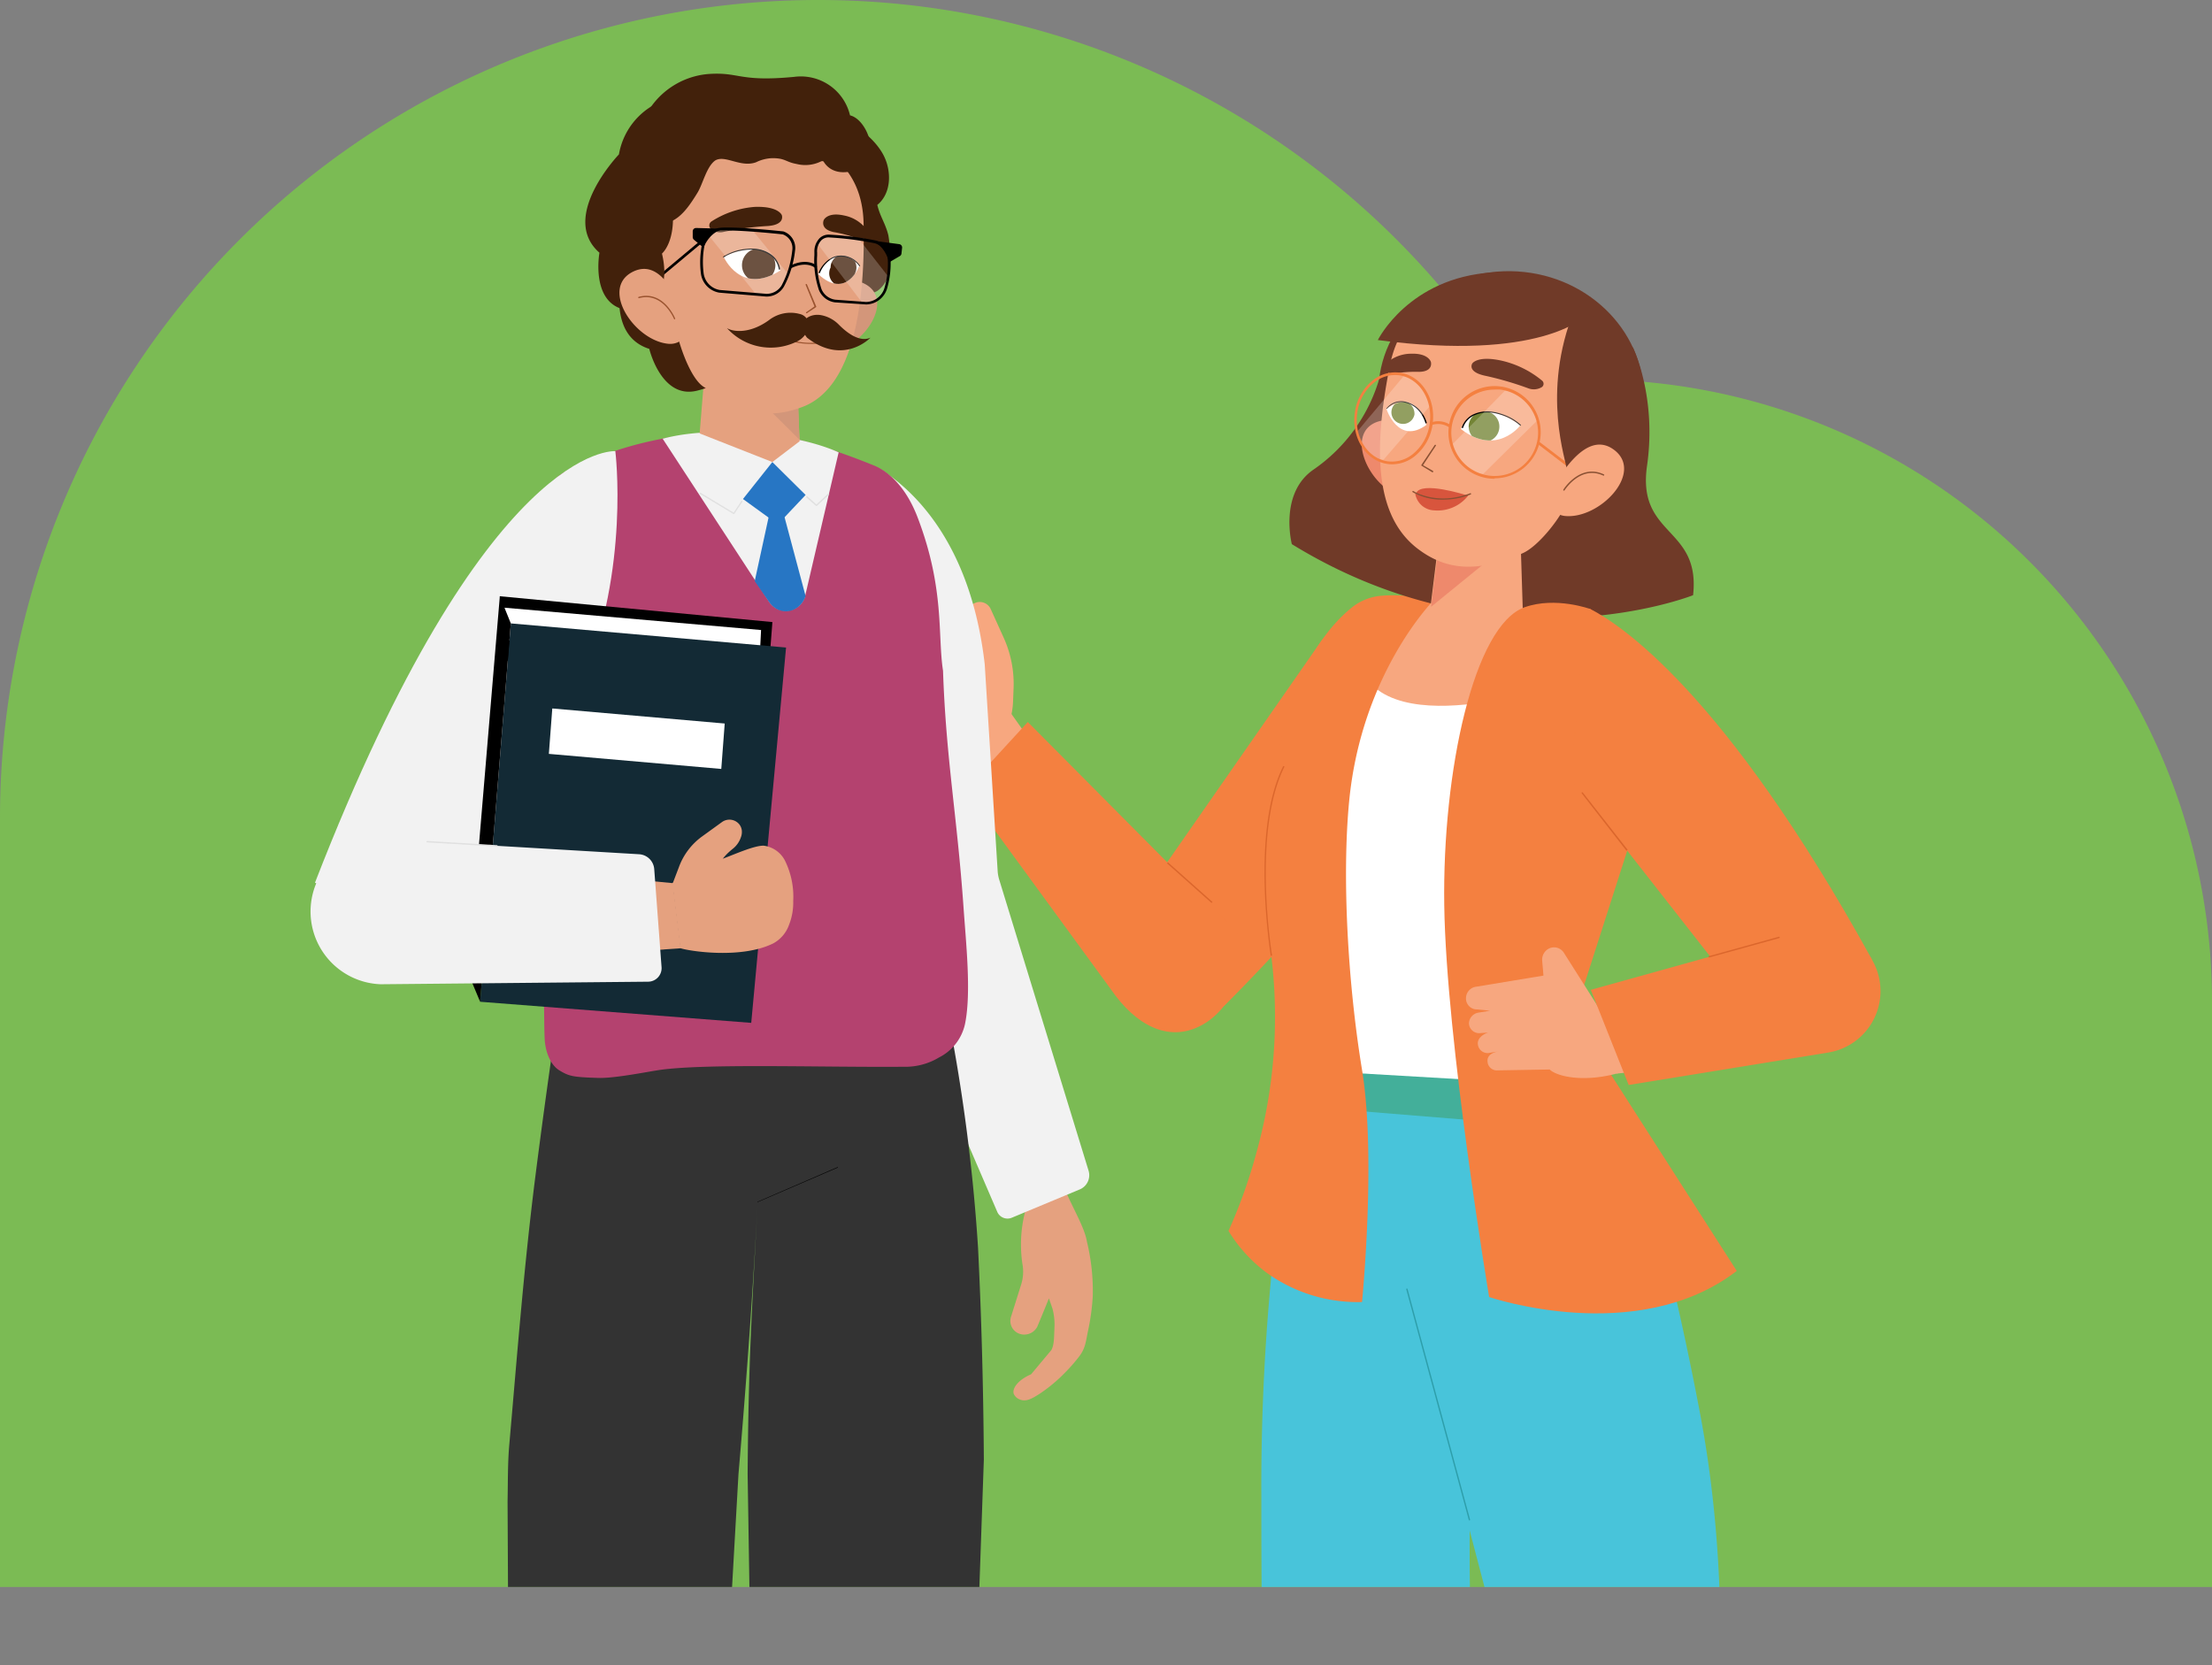 <svg xmlns="http://www.w3.org/2000/svg" xmlns:xlink="http://www.w3.org/1999/xlink" viewBox="0 0 380.37 286.38"><rect x="0" y="0" width="380.37" height="286.38" fill="#808080" stroke="none"/><defs><style>.cls-1{fill:none;}.cls-18,.cls-2{fill:#fff;}.cls-3{fill:#7bbb54;}.cls-4{clip-path:url(#clip-path);}.cls-5{fill:#48c4da;}.cls-6{fill:#2d9eaa;}.cls-7{fill:#f48040;}.cls-8{fill:#f7a77f;}.cls-9{fill:#895033;}.cls-10{fill:#db662c;}.cls-11{fill:#43af9a;}.cls-12{fill:#703a28;}.cls-13{fill:#ee896c;}.cls-14{clip-path:url(#clip-path-2);}.cls-15{fill:#738435;}.cls-16{clip-path:url(#clip-path-3);}.cls-17{fill:#d8553d;}.cls-18{opacity:0.22;}.cls-19{fill:#e5a17f;}.cls-20{fill:#f2f2f2;}.cls-21{fill:#333;}.cls-22{fill:#b4426f;}.cls-23{fill:#2776c4;}.cls-24{fill:#e0e0e0;}.cls-25{fill:#132a35;}.cls-26{fill:#42210b;}.cls-27{fill:#d3967a;}.cls-28{fill:#99522e;}.cls-29{clip-path:url(#clip-path-4);}.cls-30{clip-path:url(#clip-path-5);}</style><clipPath id="clip-path"><polyline id="SVGID" class="cls-1" points="0 7.61 0 272.92 166.31 272.92 281.32 272.92 380.37 272.92 380.37 4.39"/></clipPath><clipPath id="clip-path-2"><path class="cls-2" d="M251.21,73.78s2.35-6.19,10.23-.64C261.44,73.14,257.37,78.57,251.21,73.78Z"/></clipPath><clipPath id="clip-path-3"><path class="cls-2" d="M245.29,73.07s-1.8-6.59-6.88-2.73C238.41,70.34,240.44,76.62,245.29,73.07Z"/></clipPath><clipPath id="clip-path-4"><path class="cls-2" d="M134.19,46.51s-1.21-6.36-9.75-2.35C124.44,44.16,127.34,50.88,134.19,46.51Z"/></clipPath><clipPath id="clip-path-5"><path class="cls-2" d="M140.69,47.14s2.86-6,7.09-1.46C147.78,45.68,145.61,51.66,140.69,47.14Z"/></clipPath></defs><g id="Capa_2" data-name="Capa 2"><g id="propuesta_página_nueva" data-name="propuesta página nueva"><g id="propósitos"><path class="cls-3" d="M273.34,65.26h0a107.69,107.69,0,0,0-13.39.83A140.59,140.59,0,0,0,140.66,0h0A140.67,140.67,0,0,0,0,140.66V272.92H380.37V172.28A107,107,0,0,0,273.34,65.26Z"/><g class="cls-4"><path class="cls-5" d="M253.06,285.54c-.66-20-.13-26.86-.31-45-.18-16.84-.94-40.87-3.7-70.42H226.63a378.4,378.4,0,0,0-9.73,87.09c0,6.84,0,17.51.2,29.12Z"/><path class="cls-5" d="M296,282.09c-.35-2.89.17-18.55-3.6-38.68-4-21.14-7.35-32.71-8.18-35.84a212.39,212.39,0,0,0-11.67-32.91l-30.92-2.23-8.19,17.15,25.35,96.8Z"/><path class="cls-6" d="M252.68,261.48a.12.12,0,0,1-.11-.09l-10.75-39.65a.11.11,0,0,1,.22-.06l10.75,39.65a.11.11,0,0,1-.08.14Z"/><path class="cls-7" d="M256.48,106.19s-3.41,24-45.7,66.53a4.07,4.07,0,0,1-5.72.05L192.3,160.36l35-50.27c2.51-2.51,4-4,7.15-4Z"/><path class="cls-8" d="M164.28,127.33l9.32-5,14.2,20c-3.27,2.24-7.58,4.71-10.87,6.94Z"/><path class="cls-8" d="M174.2,120.71l.09-2.26a19.25,19.25,0,0,0-1.73-8.85l-2.21-4.88a2.07,2.07,0,0,0-3-.86h0a2.64,2.64,0,0,0-1.11,2.74l1.2,5.57-11.78-13a1.6,1.6,0,0,0-2.4,0l-.43.47a1.6,1.6,0,0,0-.1,2l8.47,10.14-11.34-10.3a1.6,1.6,0,0,0-2.39.12l-.3.37a1.6,1.6,0,0,0,.1,2.11l9.52,9.66L147.92,108a1.59,1.59,0,0,0-2.38.7l-.08.19a1.61,1.61,0,0,0,.45,1.84l8.75,6.63L149.38,115a1.6,1.6,0,0,0-2.44,1.16h0a1.61,1.61,0,0,0,.61,1.45l20.93,14.81,3.55-5.17A12.47,12.47,0,0,0,174.2,120.71Z"/><path class="cls-9" d="M166.24,121.12a.11.11,0,0,1-.11-.08,10.74,10.74,0,0,1,1.18-8.94.14.14,0,0,1,.17,0,.12.12,0,0,1,0,.17,10.43,10.43,0,0,0-1.15,8.73.11.11,0,0,1-.08.15Z"/><path class="cls-7" d="M212.34,160l-35.6-35.83L166,135.87l25.87,35.43c4.34,5.68,10,8.1,15.51,4.57h0C212.28,172.7,215.47,165,212.34,160Z"/><path class="cls-10" d="M208.36,155.24a.11.11,0,0,1-.08,0l-7.53-6.7a.12.12,0,0,1,.16-.18l7.53,6.71a.14.14,0,0,1,0,.17Z"/><path class="cls-2" d="M234.5,105.26l20.87,14.63L254.08,192l-28.74-4.85S211.73,125.9,234.5,105.26Z"/><polygon class="cls-11" points="225.42 190.4 254.27 192.75 252.83 185.7 224.72 184.06 225.42 190.4"/><path class="cls-8" d="M265.9,118.24s-34.45,11.53-32.79-9.57L249,102.23l11.25.13,5.68,4.74,5.69,9.5Z"/><path class="cls-7" d="M246.54,103.22S234.15,115.64,232,137.76c-1.25,12.89-.26,31.16,2.21,46.22s0,39.94,0,39.94a26.76,26.76,0,0,1-16.35-5,25.51,25.51,0,0,1-6.61-7.23,90.17,90.17,0,0,0,4.84-13.6,86.71,86.71,0,0,0,2.71-32c-1.38-11.91-3-48.16,13.68-61.63a9.3,9.3,0,0,1,5-2A24.17,24.17,0,0,1,245,103Z"/><path class="cls-10" d="M218.61,164.38a.12.12,0,0,1-.11-.09c0-.21-3.46-21.21,2.13-32.47a.13.13,0,0,1,.16-.06.13.13,0,0,1,.05.16c-5.56,11.19-2.15,32.12-2.11,32.33a.12.12,0,0,1-.1.13Z"/><path class="cls-12" d="M280.79,59.74s4.14,8.4,2.43,20.37c-1.75,12.24,9.23,10.39,7.92,22.25,0,0-33.19,13.24-69-8.78,0,0-2.25-8.72,3.74-12.83a28.81,28.81,0,0,0,11.23-15.38Z"/><ellipse class="cls-12" cx="259.85" cy="67.87" rx="21.21" ry="22.84" transform="translate(163.99 318.75) rotate(-83.73)"/><polygon class="cls-8" points="260.98 77.26 262.08 112.04 245.22 110.58 249.01 79.82 260.98 77.26"/><polygon class="cls-13" points="246.08 104.36 258.67 94.11 248.06 88.62 246.08 104.36"/><path class="cls-13" d="M244.32,83.33A17.09,17.09,0,0,0,243.17,77c-1.1-2.83-2.95-5.62-6.32-4.46-5.73,2-1.31,11.45,4.2,12.77,1.63.39,3.25-.58,3.27-1.94Z"/><path class="cls-8" d="M265.22,51.94a25.37,25.37,0,0,0-11.77-1.77C248,50.7,240.9,53.28,239,62.85c-3.18,15.95-2.11,26.45,5,31.68,4.95,3.67,10.38,3.92,17.86.6,2.78-1.24,6.83-6.4,7.88-9.41l3-8.37S283,59,265.22,51.94Z"/><path class="cls-9" d="M246.37,81.23h-.06l-1.84-1.12s-.05,0-.05-.07a.13.13,0,0,1,0-.09l2.3-3.43a.14.14,0,0,1,.17,0,.12.12,0,0,1,0,.16L244.7,80l1.73,1a.12.12,0,0,1,0,.16A.14.14,0,0,1,246.37,81.23Z"/><path class="cls-12" d="M246.05,62.24s.49,1.65-2,1.71a22.07,22.07,0,0,0-4.21.28,1.56,1.56,0,0,1-1.61-.57h0a.88.88,0,0,1,.11-1.15,6.4,6.4,0,0,1,4.35-1.68C245.65,60.74,246.05,62.24,246.05,62.24Z"/><path class="cls-12" d="M253.17,62.51s-1,1.5,2.45,2.16a56.48,56.48,0,0,1,7.15,2.1,2.69,2.69,0,0,0,2.32-.17h0a.7.7,0,0,0,.07-1.15A16.76,16.76,0,0,0,258.09,62C254,61.13,253.17,62.51,253.17,62.51Z"/><path class="cls-2" d="M251.21,73.78s2.35-6.19,10.23-.64C261.44,73.14,257.37,78.57,251.21,73.78Z"/><g class="cls-14"><path class="cls-15" d="M252.6,72.85a2.64,2.64,0,1,0,3.18-2.06A2.68,2.68,0,0,0,252.6,72.85Z"/></g><path d="M261.4,73.18A8.55,8.55,0,0,0,259,71.65a11.16,11.16,0,0,0-1.38-.46,7.54,7.54,0,0,0-1.42-.25,5.56,5.56,0,0,0-2.79.53,3.62,3.62,0,0,0-1.82,2.08h0a.1.1,0,0,1-.14.07.11.11,0,0,1-.08-.14h0a3.88,3.88,0,0,1,1.95-2.2,5.7,5.7,0,0,1,2.9-.51,7.72,7.72,0,0,1,1.45.26,10.85,10.85,0,0,1,1.39.48,8.72,8.72,0,0,1,2.48,1.58.06.06,0,0,1-.08.08Z"/><path class="cls-2" d="M245.29,73.07s-1.8-6.59-6.88-2.73C238.41,70.34,240.44,76.62,245.29,73.07Z"/><g class="cls-16"><path class="cls-15" d="M243.23,71.28a2,2,0,1,1-2.1-2.37A2.27,2.27,0,0,1,243.23,71.28Z"/></g><path d="M238.37,70.3A3.21,3.21,0,0,1,240.88,69a2.85,2.85,0,0,1,1,.16h0a4.17,4.17,0,0,1,1.19.5,4.38,4.38,0,0,1,1,.82,5.57,5.57,0,0,1,.75,1,5.27,5.27,0,0,1,.51,1.19.11.11,0,0,1-.22.06h0a5.41,5.41,0,0,0-.48-1.14,5.1,5.1,0,0,0-.71-1,4.2,4.2,0,0,0-.94-.8,3.71,3.71,0,0,0-1.14-.49h0a2.7,2.7,0,0,0-.9-.15,2.79,2.79,0,0,0-.91.13,3.4,3.4,0,0,0-1.52,1,.06.06,0,1,1-.08-.08Z"/><path class="cls-17" d="M243.36,84.9a3.42,3.42,0,0,0,3.21,2.87,6.66,6.66,0,0,0,5.92-2.57Z"/><path class="cls-17" d="M252.13,85.15s-7.8-2.5-8.62-.32C243.51,84.83,249,86.44,252.13,85.15Z"/><path class="cls-9" d="M248.12,85.93a10.36,10.36,0,0,1-5.22-1.3.14.14,0,0,1,0-.17.12.12,0,0,1,.16,0s4,2.57,9.75.37a.11.11,0,0,1,.15.06.12.12,0,0,1-.07.15A13.17,13.17,0,0,1,248.12,85.93Z"/><path class="cls-18" d="M258.81,67.17l-9.29,9.48s1.72,4.82,5.53,4.85l9.32-9.21S262.89,67.46,258.81,67.17Z"/><path class="cls-18" d="M241.37,64.69l-8.07,9.63s1.37,4.78,4.61,4.74L246,69.7S244.83,64.9,241.37,64.69Z"/><path class="cls-7" d="M257,82.33a8.38,8.38,0,0,1-1.11-.07,7.95,7.95,0,0,1-6.74-9h0a7.93,7.93,0,1,1,7.85,9ZM257,67a7.46,7.46,0,0,0-7.37,6.41h0A7.46,7.46,0,1,0,258,67,7.55,7.55,0,0,0,257,67Z"/><path class="cls-7" d="M239.39,79.85a5.66,5.66,0,0,1-.82-.06c-3.69-.53-6.2-4.48-5.6-8.81h0a8.52,8.52,0,0,1,3.18-5.64,6.18,6.18,0,0,1,4.6-1.25c3.68.53,6.2,4.49,5.6,8.82a8.5,8.5,0,0,1-3.18,5.63A6.28,6.28,0,0,1,239.39,79.85Zm-6-8.81c-.56,4.08,1.77,7.8,5.21,8.29a5.72,5.72,0,0,0,4.25-1.16,8.07,8.07,0,0,0,3-5.33c.56-4.07-1.77-7.79-5.21-8.29a5.7,5.7,0,0,0-4.25,1.16,8,8,0,0,0-3,5.33Z"/><path class="cls-7" d="M249.22,73.52a3.41,3.41,0,0,0-3-.43l-.17-.43a3.8,3.8,0,0,1,3.47.49Z"/><rect class="cls-7" x="266.83" y="74.86" width="0.47" height="6.45" transform="translate(42.85 242.85) rotate(-52.61)"/><path class="cls-12" d="M269.42,80.83c0-1.46-4.51-13.16,1.29-27.51,0,0,5.62-.82,6.58,9.46C278.83,79.27,269.42,80.83,269.42,80.83Z"/><path class="cls-8" d="M266.54,85.74a17.92,17.92,0,0,1,3.3-6c2.06-2.45,4.86-4.6,7.81-2.3,5,3.93-2.58,11.85-8.52,11.3-1.75-.17-3-1.69-2.59-3Z"/><path class="cls-9" d="M268.9,84.36l-.06,0a.12.12,0,0,1,0-.16c0-.05,2.86-4.54,6.95-2.62a.11.11,0,0,1,.06.15.12.12,0,0,1-.16.06c-3.9-1.83-6.62,2.49-6.65,2.53A.11.11,0,0,1,268.9,84.36Z"/><path class="cls-12" d="M272.41,54.48s-7.54,7.71-35.48,4c0,0,5.29-10.71,19.68-11.63S272.41,54.48,272.41,54.48Z"/><path class="cls-7" d="M273.5,104.75s-6-2.21-11.32-.32c-8.73,3.08-14.17,28.21-13.83,51.25.33,23.26,7.72,67.38,7.72,67.38s25.44,8.69,42.58-4.49l-28-43.7,11.62-36.22Z"/><path class="cls-7" d="M273.5,104.75c4.9,2.53,22.91,14,48.37,60.22L303,175.89l-32.78-41.84,2-26.47C272.32,106.8,272.8,104.39,273.5,104.75Z"/><path class="cls-10" d="M279.74,146.27a.11.11,0,0,1-.09,0L272,136.45a.11.11,0,0,1,0-.16.12.12,0,0,1,.17,0l7.65,9.77a.12.12,0,0,1,0,.17Z"/><path class="cls-8" d="M253.85,169.69l11.56-1.91-.22-2.56a2.15,2.15,0,0,1,1.31-2.16,2,2,0,0,1,2.39.75l7.05,11.12,5.34,8.56c-6.89,2.94-13.12,2-14.81.44l-8.92.15a1.61,1.61,0,0,1-1.75-1.42c-.09-.65.12-1.56,2-1.87l-1.84.31a1.68,1.68,0,0,1-1.83-1.52c-.11-.84.64-1.65,1.77-2l-1.37.09A1.74,1.74,0,0,1,252.6,176a1.93,1.93,0,0,1,1.62-1.85l2-.33L254,173.6a1.88,1.88,0,0,1-1.91-2A2,2,0,0,1,253.85,169.69Z"/><polygon class="cls-8" points="275.94 174.93 295.18 170.99 297.61 182.56 277.94 184.64 275.94 174.93"/><path class="cls-7" d="M309.48,160.23l-35.93,10,6.51,16.36L314.45,181a10.7,10.7,0,0,0,8.4-13.83h0A10.68,10.68,0,0,0,309.48,160.23Z"/><path class="cls-10" d="M293.92,164.66a.13.13,0,0,1-.11-.09.11.11,0,0,1,.08-.14l12-3.33a.11.11,0,0,1,.14.08.12.12,0,0,1-.08.15l-12,3.32Z"/><path class="cls-19" d="M177.81,204.18a22.69,22.69,0,0,0-2,13.18,7.28,7.28,0,0,1-.2,3.5l-1.76,5.6a2.34,2.34,0,0,0,1.3,2.86,2.52,2.52,0,0,0,3.22-1.16c.68-1.62,1.35-3.25,2-4.87l.61,1.76a10.47,10.47,0,0,1,.35,3c-.08,2.13-.06,3.25-.54,4.13l-3.49,4.17c-2.12.9-3.24,2.33-3,3.3a1.78,1.78,0,0,0,1,1c1.06.47,2,0,3.55-1a26.92,26.92,0,0,0,4.36-3.66,28.51,28.51,0,0,0,2.34-2.68c1.14-1.47,1.17-2.69,1.56-4.51a38.58,38.58,0,0,0,.8-5.88,35.8,35.8,0,0,0-1-9.36c-.44-2.71-2.77-6.25-4.36-10.39C180.43,203.62,180.07,203.73,177.81,204.18Z"/><path class="cls-20" d="M171.56,149.88l-2.23-35.66C166.85,92.71,156.47,84,151.59,80.8c-1-.67-3-.56-3,.68l-1.39,44.9,5.29-2.9L156.25,173l15.24,35.42a1.92,1.92,0,0,0,2.5,1l11.69-4.87a2.65,2.65,0,0,0,1.51-3.21l-15.35-50A6.47,6.47,0,0,1,171.56,149.88Z"/><path class="cls-21" d="M169.18,251q-.12-18.63-1-36.46a309.85,309.85,0,0,0-5.44-41.26c-1.69-8.44-3.65-16.37-5.75-23.74l-32.28,3.08-25.9,3.16Q95.12,178.35,92.1,202c-2,15.7-3.18,31.18-4.52,46.41-.29,3.26-.23,6.53-.3,9.81l.14,27.89,37.71.24c0-.12,1.85-32.77,1.86-32.89q2.06-23.82,3.31-46.79c-1,18.4-1.59,27.19-1.74,46.82l.52,32.86,38.87-.24Z"/><path d="M130.3,206.75a.05.05,0,0,1-.05,0,.05.05,0,0,1,0-.07L144,200.73a.05.05,0,0,1,.07,0,.05.05,0,0,1,0,.07l-13.75,5.92Z"/><path class="cls-22" d="M124.14,74.11c-7.42.63-14.24,1.72-21.17,4.46-1.85.73-4.09,1.68-5.75,2.55-4.94,2.59-3.54,8.59-2.92,14.29a296.34,296.34,0,0,1,0,36.25c-.75,12.11-3.08,16.76-1.28,31,.67,5.31.47,12.44.64,16,.09,2,.88,4.43,2.56,5.44s2.3,1.14,6.71,1.28c2.53.07,7.31-.85,9.92-1.28,7.59-1.27,28.33-.52,42.54-.64a11.19,11.19,0,0,0,6.08-1.6A8.44,8.44,0,0,0,166,175.8c1-5.33.13-13.4-.32-19.83-1.1-15.67-3-25.41-3.52-40.62-.95-6.08.32-14.08-4.36-26.34-2.13-5.6-5.29-8-7.33-8.88-9-3.7-18.09-6.09-22.42-6.35Z"/><path class="cls-20" d="M144.21,77.8s-5.58-2.77-15.13-3.23c0,0-8.09-1-15.13.88l18.34,28.09a3.45,3.45,0,0,0,6.11-.84Z"/><polygon class="cls-23" points="132.81 79.46 127.76 85.82 133.76 90.17 138.53 85.12 132.81 79.46"/><path class="cls-23" d="M132.49,87.47l-2.71,12.47,2.56,3.72c1.84,2.43,5.19,1.73,6.19-1.14h0l-4-15Z"/><path class="cls-24" d="M126.15,88.38l-.06,0-5.75-3.46a.12.12,0,0,1,0-.16.13.13,0,0,1,.16,0l5.65,3.4,1.33-2a.11.11,0,0,1,.16,0,.11.11,0,0,1,0,.16l-1.39,2.09A.11.11,0,0,1,126.15,88.38Z"/><path class="cls-24" d="M140.38,87a.13.13,0,0,1-.08,0l-1.64-1.47a.14.14,0,0,1,0-.17.12.12,0,0,1,.17,0l1.56,1.4,2-1.86a.12.12,0,0,1,.16,0,.12.12,0,0,1,0,.17l-2.08,1.93A.12.12,0,0,1,140.38,87Z"/><path class="cls-20" d="M105.81,77.59s-22.12-1.86-51.65,74.22L78,162.13l22.17-44.94C108.35,97.71,105.81,77.59,105.81,77.59Z"/><polygon points="85.95 102.54 132.82 106.98 131.94 118.3 86.38 113.53 85.95 102.54"/><polygon class="cls-2" points="130.6 113.8 130.87 108.35 86.74 104.51 86.64 110.06 130.6 113.8"/><polygon class="cls-25" points="87.84 107.21 82.56 172.28 129.18 175.91 135.17 111.36 87.84 107.21"/><polygon points="87.84 107.21 85.95 102.54 80.51 167.37 82.56 172.28 87.84 107.21"/><polygon class="cls-2" points="124.03 132.24 94.38 129.65 94.97 121.84 124.62 124.43 124.03 132.24"/><polygon class="cls-19" points="84.03 148.88 115.69 151.88 117.06 163.08 86.06 165.24 84.03 148.88"/><path class="cls-19" d="M134.92,147.89a4.81,4.81,0,0,0-3.57-2.45c-1.59-.07-5,1.48-7.06,2.24a9.58,9.58,0,0,1,.76-.86,12.73,12.73,0,0,1,1-.88A4.26,4.26,0,0,0,127.4,144a2.54,2.54,0,0,0,.14-1.33,2.08,2.08,0,0,0-.41-.9,2.19,2.19,0,0,0-3-.38l-3.4,2.46a11.33,11.33,0,0,0-4,5.31l-1,2.62-.11.07,0,.17-.3.83.39-.12,1.26,10.33c1.37.48,10.41,1.95,16-.82a5.82,5.82,0,0,0,2.71-3.19,10.34,10.34,0,0,0,.72-4.08A14,14,0,0,0,134.92,147.89Z"/><path class="cls-20" d="M68.06,144.43l41.84,2.48a2.77,2.77,0,0,1,2.6,2.56l1.26,16.86a2.33,2.33,0,0,1-2.31,2.5l-46,.44a12.52,12.52,0,0,1-11.84-14.79h0A12.52,12.52,0,0,1,68.06,144.43Z"/><path class="cls-24" d="M85.44,145.58h0l-12-.71a.12.12,0,0,1-.11-.13.12.12,0,0,1,.12-.11l12,.72a.1.1,0,0,1,.11.12A.11.11,0,0,1,85.44,145.58Z"/><path class="cls-26" d="M144.51,19.93c2.74,1.75,5.58,3.6,7.22,6.4s1.65,6.86-.87,8.91c.49,2.06,1.4,3.17,1.9,5.23a21.25,21.25,0,0,1,.21,5.58,5.07,5.07,0,0,1-2.13,4,4.66,4.66,0,0,1-5.53-.86,7.63,7.63,0,0,1-2-5.51,22.51,22.51,0,0,1,1.1-5.9,49.42,49.42,0,0,1-5-9.34,9.18,9.18,0,0,1-.91-5.24c.37-1.76,2.06-3.37,3.83-3"/><path class="cls-27" d="M139.81,58.11a16.77,16.77,0,0,1,2.18-6c1.55-2.54,3.81-4.91,6.85-3.22,5.18,2.89-.68,11.25-6.22,11.59-1.63.1-3-1.11-2.81-2.42Z"/><polygon class="cls-19" points="122.83 43.49 120.31 74.54 132.81 79.46 137.5 75.89 136.14 46.88 122.83 43.49"/><polygon class="cls-27" points="137.45 75.59 126.17 64.41 137.03 60.09 137.45 75.59"/><path class="cls-26" d="M119.59,47.09c3.52,5.67,2,8.76,2,8.76,4,5.29,1.68,8.43,1.68,8.43s2.86,1.28-3.34,2.89S111.65,60,111.65,60C102.76,57.17,108,43.14,108,43.14a12.09,12.09,0,0,1,3.58-11.79Z"/><path class="cls-19" d="M125.08,23.39a24.93,24.93,0,0,1,11.65.31c5.11,1.43,11.55,5.13,11.77,14.67.35,15.9-2.41,28.52-10.45,31.59-6.17,2.35-10.47,1-17.11-3.47-2.47-1.66-4.5-8.17-5-11.24l-2.41-8.65S106.72,27.15,125.08,23.39Z"/><path class="cls-28" d="M138.73,53.86a.1.1,0,0,1-.1,0,.11.11,0,0,1,0-.16l1.43-1L138.54,49a.11.11,0,0,1,.06-.15.12.12,0,0,1,.16.06l1.58,3.76a.12.12,0,0,1,0,.14l-1.51,1A.07.07,0,0,1,138.73,53.86Z"/><path class="cls-26" d="M141.65,37.84s-.72,1.56,1.69,2.07a21.72,21.72,0,0,1,4,1.07A1.47,1.47,0,0,0,149,40.7h0a.91.91,0,0,0,.07-1.16,6.33,6.33,0,0,0-3.93-2.48C142.27,36.42,141.65,37.84,141.65,37.84Z"/><path class="cls-26" d="M134.44,37s.68,1.77-2.77,1.89a50.62,50.62,0,0,0-7.27,1,2.43,2.43,0,0,1-2.21-.57h0a.81.81,0,0,1,.16-1.24,16,16,0,0,1,7.46-2.5C133.89,35.44,134.44,37,134.44,37Z"/><path class="cls-2" d="M134.19,46.51s-1.21-6.36-9.75-2.35C124.44,44.16,127.34,50.88,134.19,46.51Z"/><g class="cls-29"><path class="cls-26" d="M133.33,45.54a2.87,2.87,0,1,1-3-2.8A2.91,2.91,0,0,1,133.33,45.54Z"/></g><path d="M124.41,44.11a8.55,8.55,0,0,1,2.65-1.1,9.88,9.88,0,0,1,1.43-.22,6.93,6.93,0,0,1,1.44,0,5.6,5.6,0,0,1,2.7,1,3.8,3.8,0,0,1,1.51,2.46.11.11,0,0,1-.1.13.12.12,0,0,1-.13-.1h0a3.6,3.6,0,0,0-1.4-2.32,5.35,5.35,0,0,0-2.6-1,7.37,7.37,0,0,0-1.41,0,11,11,0,0,0-1.4.21,8.36,8.36,0,0,0-2.63,1.06s-.06,0-.07,0A.06.06,0,0,1,124.41,44.11Z"/><path class="cls-2" d="M140.69,47.14s2.86-6,7.09-1.46C147.78,45.68,145.61,51.66,140.69,47.14Z"/><g class="cls-30"><path class="cls-26" d="M142.83,46a2.22,2.22,0,1,0,4.2,1,2.22,2.22,0,1,0-4.2-1Z"/></g><path d="M147.73,45.71A3.85,3.85,0,0,0,144,44.17a3.11,3.11,0,0,0-1,.37,4.12,4.12,0,0,0-.85.64A5,5,0,0,0,141,46.92h0a.11.11,0,0,1-.15.06.11.11,0,0,1-.06-.15h0a5.2,5.2,0,0,1,2.16-2.47A3.65,3.65,0,0,1,144,44a4,4,0,0,1,3.87,1.65.05.05,0,0,1,0,.08A.06.06,0,0,1,147.73,45.71Z"/><path class="cls-28" d="M139.29,59.14a13,13,0,0,1-5.59-1.32.12.12,0,0,1,0-.16.1.1,0,0,1,.15,0c5.56,2.65,9.7.43,9.74.41a.12.12,0,0,1,.16,0,.12.12,0,0,1,0,.16A9.67,9.67,0,0,1,139.29,59.14Z"/><path class="cls-26" d="M138.93,55.15a2,2,0,0,0-1.4-1.15,6.05,6.05,0,0,0-5.32,1.07c-3.33,2.41-6.22,2-7.21,1.35a10.13,10.13,0,0,0,12,2.33,3.68,3.68,0,0,0,1.75-1.67A2.4,2.4,0,0,0,138.93,55.15Z"/><path class="cls-26" d="M138,56.43c-.28-1.46,1.39-2.56,3.2-2.23a5.76,5.76,0,0,1,3.09,1.68c2.66,2.65,4.41,2.64,5.4,2.19,0,0-4.62,4.89-10.92,0A3.82,3.82,0,0,1,138,56.43Z"/><path class="cls-18" d="M147.62,41l5.15,6.59s-.31,4.41-4.47,4.53l-7.9-10.43S141.07,39.43,147.62,41Z"/><path class="cls-18" d="M129.33,39.52l6.1,7.49s-.36,4.48-5.41,3.62l-8.84-11S123.24,38.91,129.33,39.52Z"/><path d="M131.86,51h-.1l-8.06-.67A3.82,3.82,0,0,1,120.52,47a15.31,15.31,0,0,1,.2-5,3.56,3.56,0,0,1,3.09-2.82c2.63-.26,10.57.58,10.9.62h0a3,3,0,0,1,2,3.33h0v0a17,17,0,0,1-1.91,6.16A3.43,3.43,0,0,1,131.86,51Zm-6.74-11.39c-.5,0-.92,0-1.26,0a3.1,3.1,0,0,0-2.69,2.46,15,15,0,0,0-.19,4.8,3.36,3.36,0,0,0,2.78,3l8,.66a3,3,0,0,0,2.63-1.42,16.49,16.49,0,0,0,1.84-6v0a2.52,2.52,0,0,0-1.62-2.8C134.21,40.26,128.31,39.64,125.12,39.64Zm11.37,3.5Z"/><path d="M125,39.35l-5.3-.14a.57.57,0,0,0-.58.55l0,1a.61.61,0,0,0,.21.47l1.65,1.36S122.1,39.45,125,39.35Z"/><path d="M148.93,52.36h0L143.59,52a3.46,3.46,0,0,1-2.76-2.1,15.66,15.66,0,0,1-.79-6v-.57h0A3.26,3.26,0,0,1,140.9,41a2.24,2.24,0,0,1,1.63-.65h0a54.71,54.71,0,0,1,8,1,3.54,3.54,0,0,1,2.61,3.27,15.43,15.43,0,0,1-.58,4.92A3.82,3.82,0,0,1,148.93,52.36Zm-8.42-9v.57a15.35,15.35,0,0,0,.75,5.79,3,3,0,0,0,2.38,1.82l5.29.39h0a3.35,3.35,0,0,0,3.18-2.48,14.81,14.81,0,0,0,.56-4.77,3.08,3.08,0,0,0-2.26-2.85,55,55,0,0,0-7.9-1h0a1.76,1.76,0,0,0-1.29.51,2.79,2.79,0,0,0-.72,2Z"/><path d="M149.38,41.29l5.25.7a.57.57,0,0,1,.49.63l-.11,1a.56.56,0,0,1-.28.42l-1.84,1.08S152.2,41.84,149.38,41.29Z"/><path d="M136,46.12a.23.23,0,0,1-.21-.13.23.23,0,0,1,.11-.31c2.83-1.38,4.44-.11,4.5,0a.23.23,0,0,1,0,.32.24.24,0,0,1-.33,0h0c-.06-.05-1.46-1.13-4,.11Z"/><path d="M113.73,47.56a.23.23,0,0,1-.18-.09.22.22,0,0,1,0-.32L120.9,41a.23.23,0,0,1,.3.36l-7.32,6.11A.22.22,0,0,1,113.73,47.56Z"/><path class="cls-26" d="M115.5,34.78c1,6.61-1.67,8.83-1.67,8.83C115.37,50,112,52,112,52s2.12,2.3-4.21,1.32-4.71-9.86-4.71-9.86c-7-6.11,3.35-16.91,3.35-16.91a12.11,12.11,0,0,1,8-9.4Z"/><path class="cls-19" d="M118,56.64a17.44,17.44,0,0,0-2.17-6.3c-1.56-2.7-3.89-5.25-7.13-3.54-5.51,2.93.47,11.85,6.29,12.33,1.71.14,3.21-1.1,3-2.49Z"/><path class="cls-28" d="M116,54.92a.11.11,0,0,1-.1-.08s-1.91-4.66-6-3.57a.12.12,0,0,1-.15-.08.12.12,0,0,1,.09-.14c4.27-1.15,6.23,3.66,6.25,3.71a.11.11,0,0,1-.06.15Z"/><path class="cls-26" d="M123,27.59c1.72-1,4.34,1.28,7,.32a6.75,6.75,0,0,1,2.86-.71c2.18,0,2.26.67,4.12,1a6.13,6.13,0,0,0,4.09-.39c.23-.11.47-.17.6.05.58.92,2.1,2.46,5.5,1.4,4.67-1.47,2.08-8.71-1-9.42a8.69,8.69,0,0,0-9.61-6.62c-9.63.92-9.35-.91-14.91-.48A13.45,13.45,0,0,0,111,19.92L112,38.63c4,.27,5.8-2,7.91-5.44C120.84,31.73,121.48,28.64,123,27.59Z"/></g></g></g></g></svg>